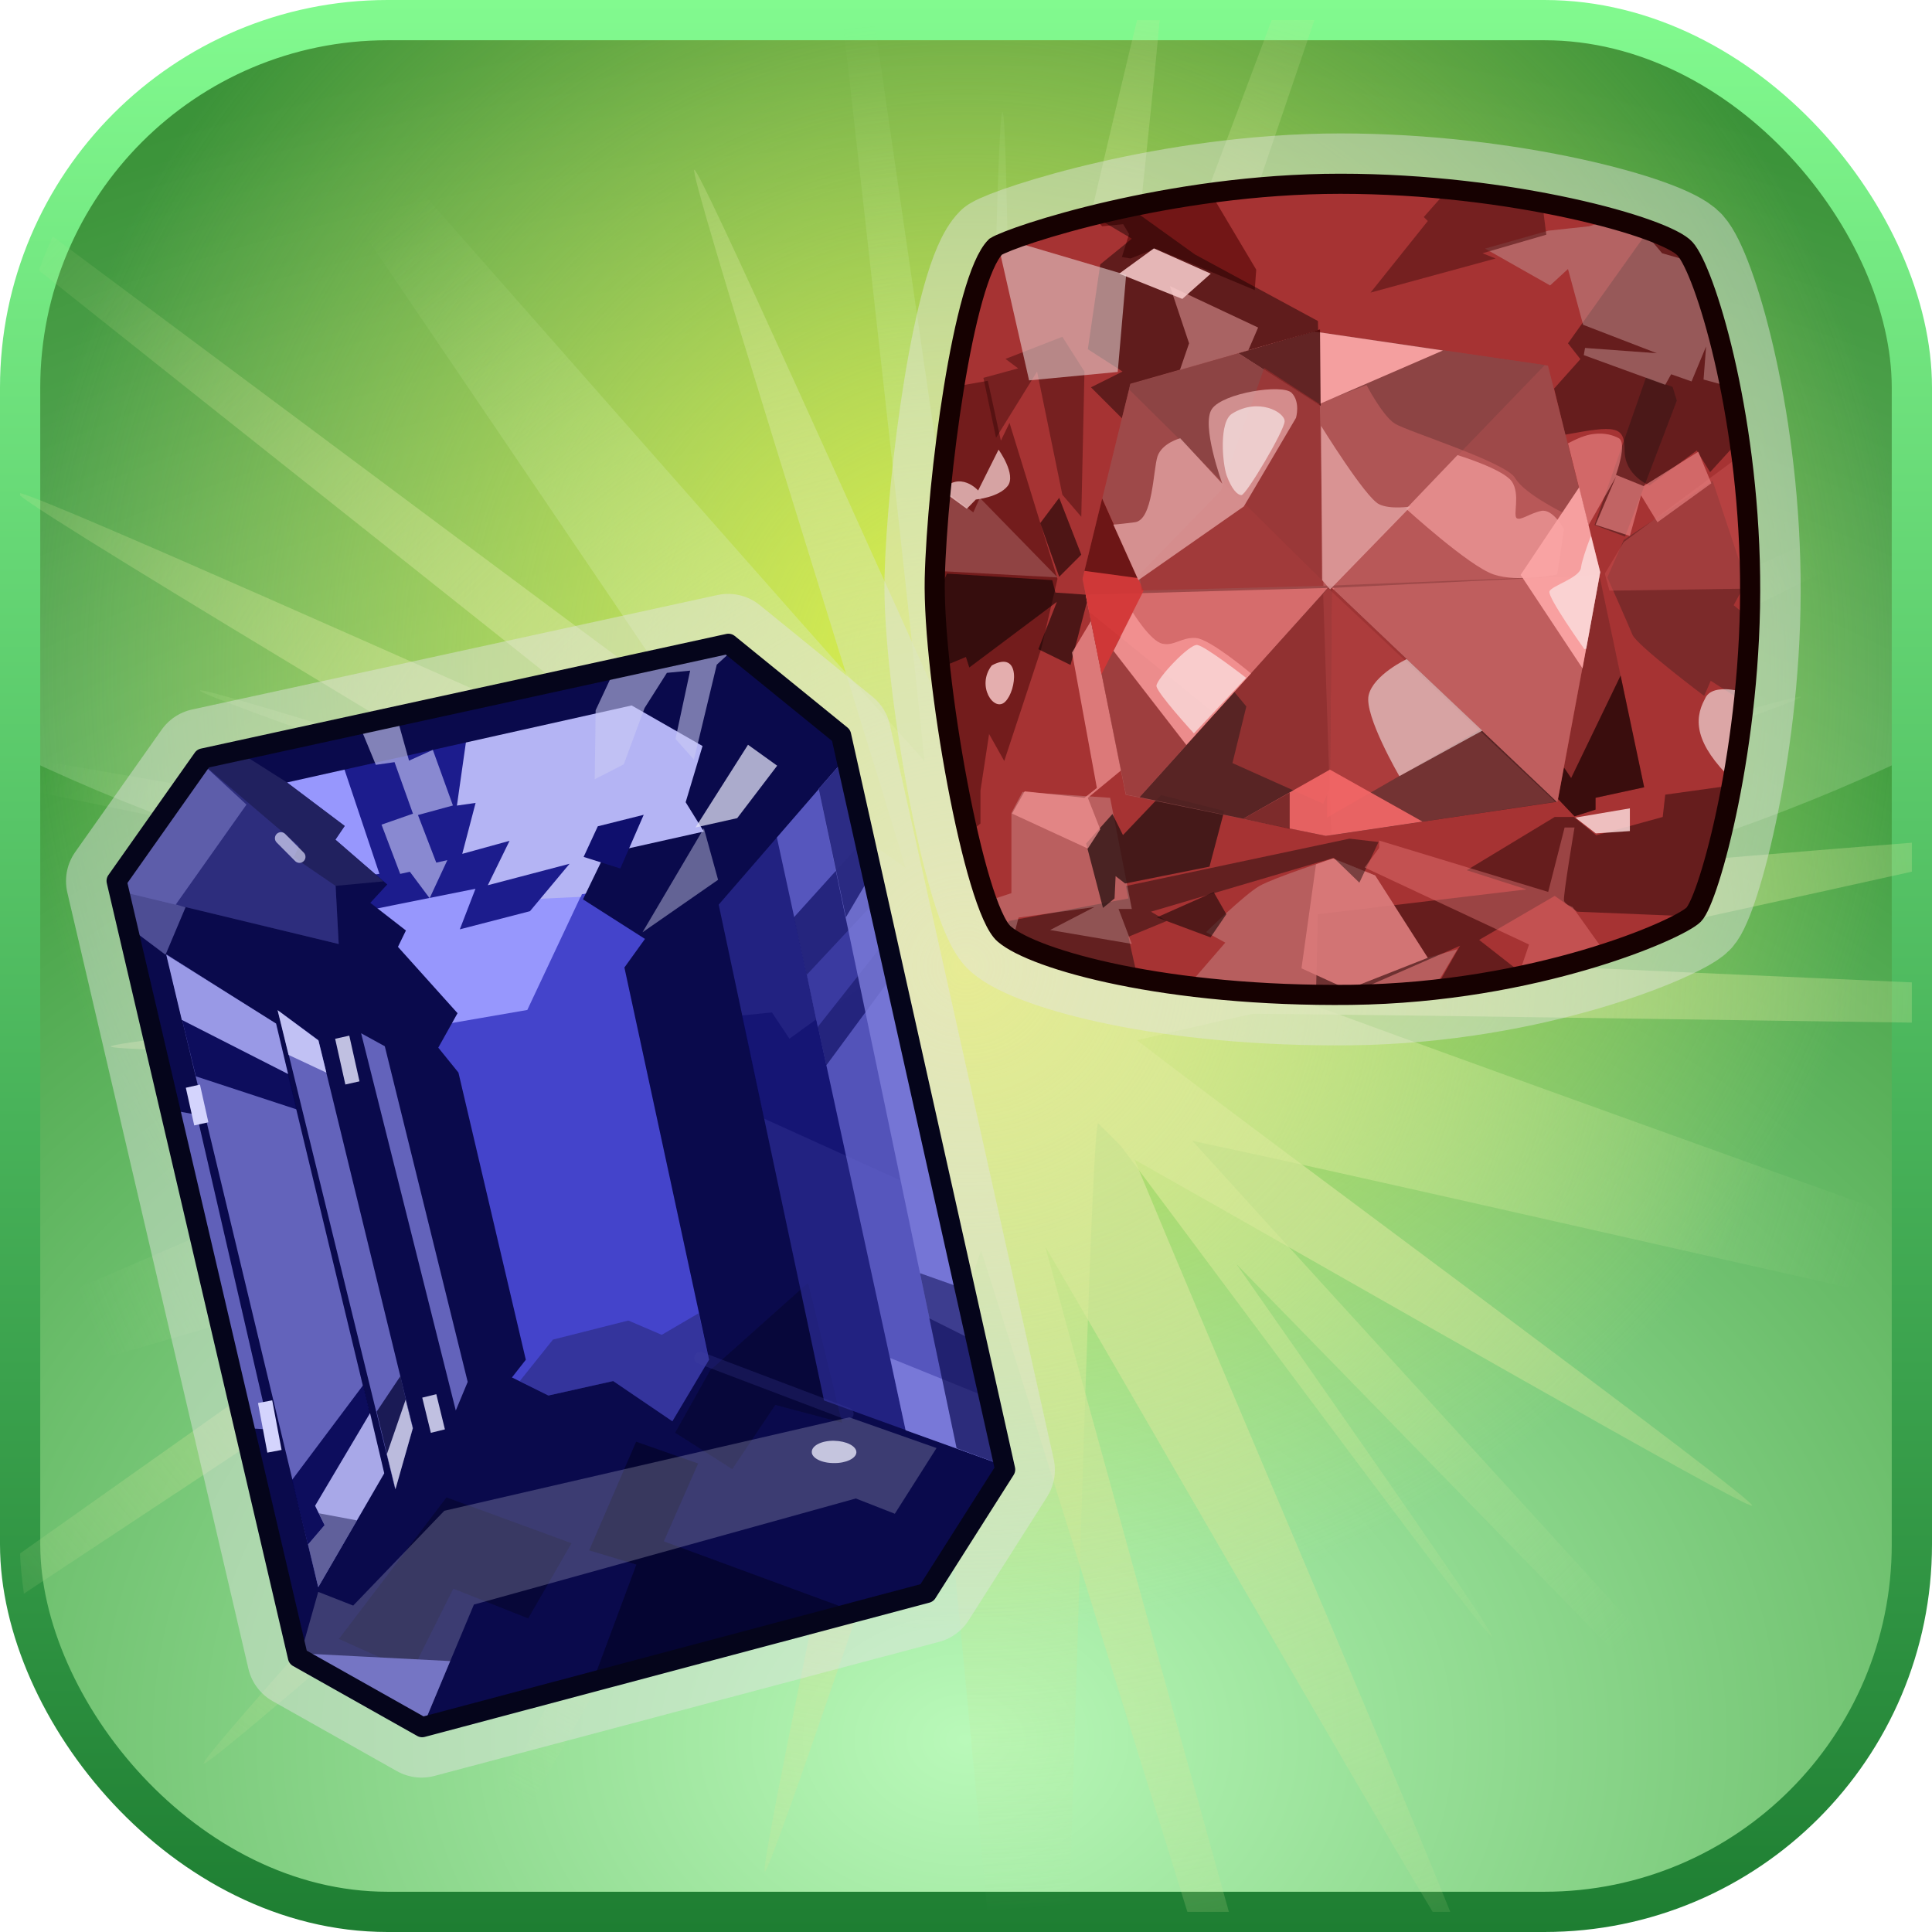 <?xml version="1.0" encoding="UTF-8" standalone="no"?>
<!-- Created with Inkscape (http://www.inkscape.org/) -->

<svg
 xmlns:dc="http://purl.org/dc/elements/1.1/"
 xmlns:cc="http://creativecommons.org/ns#"
 xmlns:rdf="http://www.w3.org/1999/02/22-rdf-syntax-ns#"
 xmlns:svg="http://www.w3.org/2000/svg"
 xmlns="http://www.w3.org/2000/svg"
 xmlns:xlink="http://www.w3.org/1999/xlink"
 version="1.0"
 width="100%"
 height="100%"
 viewBox="0 0 48 48"
 id="ontology">
<defs
 id="defs2385">
<linearGradient
 id="linearGradient5044">
<stop
 id="stop5046"
 style="stop-color:#def049;stop-opacity:1"
 offset="0" />
<stop
 id="stop5048"
 style="stop-color:#eeee6f;stop-opacity:0"
 offset="1" />
</linearGradient>
<linearGradient
 id="linearGradient3220">
<stop
 id="stop3222"
 style="stop-color:#b9f9b9;stop-opacity:1"
 offset="0" />
<stop
 id="stop3224"
 style="stop-color:#0e770e;stop-opacity:1"
 offset="1" />
</linearGradient>
<linearGradient
 id="linearGradient3210">
<stop
 id="stop3212"
 style="stop-color:#1e7e32;stop-opacity:1"
 offset="0" />
<stop
 id="stop3214"
 style="stop-color:#82fa8f;stop-opacity:1"
 offset="1" />
</linearGradient>
<linearGradient
 x1="24"
 y1="48"
 x2="24"
 y2="0"
 id="linearGradient3496"
 xlink:href="#linearGradient3210"
 gradientUnits="userSpaceOnUse" />
<radialGradient
 cx="24"
 cy="43.228"
 r="23.5"
 fx="24"
 fy="43.228"
 id="radialGradient3597"
 xlink:href="#linearGradient3220"
 gradientUnits="userSpaceOnUse"
 gradientTransform="matrix(2.351,0,0,1.818,-32.433,-35.371)" />
<radialGradient
 cx="24"
 cy="28.613"
 r="23.5"
 fx="24"
 fy="28.613"
 id="radialGradient5040"
 xlink:href="#linearGradient5044"
 gradientUnits="userSpaceOnUse"
 gradientTransform="matrix(1.003,2.9565527e-8,-2.9918262e-8,1.015,-0.066,-12.381)" />
<linearGradient
 id="linearGradient3921">
<stop
 id="stop3923"
 style="stop-color:#d6e699;stop-opacity:1"
 offset="0" />
<stop
 id="stop3925"
 style="stop-color:#d2e699;stop-opacity:0"
 offset="1" />
</linearGradient>
<linearGradient
 id="linearGradient3929">
<stop
 id="stop3931"
 style="stop-color:#e7eb94;stop-opacity:1"
 offset="0" />
<stop
 id="stop3933"
 style="stop-color:#bae699;stop-opacity:0"
 offset="1" />
</linearGradient>
<radialGradient
 cx="24"
 cy="24"
 r="23.5"
 fx="24"
 fy="24"
 id="radialGradient2785"
 xlink:href="#linearGradient3929"
 gradientUnits="userSpaceOnUse" />
<radialGradient
 cx="24"
 cy="24"
 r="23.5"
 fx="24"
 fy="24"
 id="radialGradient2788"
 xlink:href="#linearGradient3921"
 gradientUnits="userSpaceOnUse"
 gradientTransform="matrix(1.394,0,0,1.238,-9.463,-5.704)" />
</defs>
<path
 d="M 9.625,0.5 C 4.567,0.5 0.5,4.567 0.5,9.625 l 0,28.75 c 0,5.058 4.067,9.125 9.125,9.125 l 28.75,0 c 5.058,0 9.125,-4.067 9.125,-9.125 l 0,-28.75 C 47.5,4.567 43.433,0.5 38.375,0.5 l -28.75,0 z"
 id="rect3218"
 style="fill:url(#radialGradient3597);fill-opacity:1;fill-rule:nonzero;stroke:none;stroke-width:1;marker:none;visibility:visible;display:inline;overflow:visible;enable-background:accumulate" />
<path
 d="M 9.625,0.5 C 4.567,0.5 0.5,4.567 0.5,9.625 l 0,9.156 C 6.998,21.891 15.152,23.75 24,23.75 c 8.848,0 17.002,-1.859 23.5,-4.969 L 47.5,9.625 C 47.5,4.567 43.433,0.5 38.375,0.5 l -28.75,0 z"
 id="path3228"
 style="fill:#d5f2ca;fill-opacity:0.227;fill-rule:evenodd;stroke:none;stroke-width:1;marker:none;visibility:visible;display:inline;overflow:visible;enable-background:accumulate" />
<path
 d="M 9.625,0.5 C 4.567,0.5 0.5,4.567 0.5,9.625 l 0,28.75 c 0,5.058 4.067,9.125 9.125,9.125 l 28.75,0 c 5.058,0 9.125,-4.067 9.125,-9.125 l 0,-28.75 C 47.5,4.567 43.433,0.5 38.375,0.5 l -28.75,0 z"
 id="path5032"
 style="fill:url(#radialGradient5040);fill-opacity:1;fill-rule:nonzero;stroke:none;stroke-width:1;marker:none;visibility:visible;display:inline;overflow:visible;enable-background:accumulate" />
<rect
 width="47"
 height="47"
 ry="9.13"
 x="0.5"
 y="0.5"
 id="r2393"
 style="fill:none;stroke:url(#linearGradient3496);stroke-width:1;stroke-linecap:butt;stroke-linejoin:round;stroke-miterlimit:4;stroke-opacity:1;stroke-dasharray:none;stroke-dashoffset:0;marker:none;visibility:visible;display:inline;overflow:visible;enable-background:accumulate" />
<path
 d="M 28.25,0.5 C 27.168,4.931 25.12,14.012 23.969,18.844 21.494,13.402 17.39,4.179 17.25,4.219 17.093,4.264 21.042,16.709 22.5,21.562 19.627,19.564 9.642,12.073 1.312,5.875 1.188,6.151 1.065,6.429 0.969,6.719 6.443,11.082 12.723,16.042 16.906,19.406 10.459,16.552 1.339,12.468 0.5,12.25 l 0,0.062 C 1.332,13.022 14.832,21.036 19.688,24.031 13.922,24.692 2.755,25.848 2.75,26 c -0.005,0.137 9.078,0.222 15.062,0.312 C 13.638,29.312 6.691,34.209 0.5,38.594 c 0.008,0.338 0.05,0.672 0.094,1 C 7.994,34.703 16.48,29.074 20.312,26.625 16.601,30.859 4.916,43.663 5.062,43.812 5.209,43.962 18.247,32.467 22.531,28.844 21.489,34.071 18.847,46.445 19,46.5 c 0.138,0.05 3.476,-9.911 5.375,-15.438 1.347,4.255 3.303,10.57 5.125,16.438 l 1.031,0 c -1.636,-5.904 -3.405,-12.257 -4.562,-16.531 2.741,4.689 7.545,13.069 9.625,16.531 l 0.438,0 C 34.493,43.662 30.171,33.6 28.188,28.812 33.055,31.552 43.434,37.531 43.531,37.406 43.639,37.268 31.5,28.359 28.25,25.844 c 0.697,-0.162 1.689,-0.398 2.875,-0.656 0.017,-0.004 0.046,0.004 0.062,0 4.367,0.037 10.539,0.141 16.312,0.219 l 0,-1 C 43.895,24.249 40.349,24.087 37.031,23.938 40.791,23.135 44.667,22.287 47.5,21.656 l 0,-0.719 c -4.652,0.359 -12.394,1.053 -17.094,1.438 4.379,-4.009 12.114,-10.972 12.031,-11.094 -0.099,-0.146 -12.464,8.745 -15.781,11 0.016,-0.564 0.183,-2.708 0.469,-5.5 C 28.593,12.392 30.714,6.226 32.656,0.5 l -1.062,0 C 30.275,4.02 28.977,7.482 27.75,10.75 28.164,6.781 28.585,2.96 28.812,0.5 l -0.562,0 z"
 id="path3901"
 style="fill:url(#radialGradient2788);fill-opacity:1;fill-rule:evenodd;stroke:none;stroke-width:2.5;marker:none;visibility:visible;display:inline;overflow:visible;enable-background:accumulate" />
<path
 d="m 20.938,0.5 c 0.746,6.64 1.589,14.127 2.031,18.406 C 19.592,15.16 11.952,6.413 7.031,0.875 6.67,0.981 6.31,1.102 5.969,1.25 10.131,7.454 16.988,17.477 19.75,21.656 14.048,19.897 5.013,17.023 4.969,17.156 4.929,17.278 12.378,19.861 18,21.812 13.399,21.046 6.496,19.838 0.5,18.812 l 0,0.781 c 7.479,1.541 16.201,3.309 20.188,4.188 C 19.612,24.391 8.903,28.982 0.5,32.625 l 0,1.719 c 7.373,-2.131 16.599,-4.844 20.375,-5.875 -0.036,0.07 -0.057,0.117 -0.094,0.188 -3.453,4.895 -8.42,11.827 -8.312,11.906 0.084,0.062 3.298,-4.16 6.438,-8.312 -2.429,4.636 -5.522,10.51 -8,15.25 l 0.75,0 c 3.681,-6.441 8.359,-14.741 10.938,-19.188 0.204,0.832 1.112,10.495 1.938,19.188 l 2.031,0 c 0.287,-9.176 0.571,-19.479 0.719,-19.594 0.194,0.196 0.352,0.349 0.562,0.562 3.584,4.784 9.106,12.269 9.219,12.188 0.089,-0.064 -3.241,-4.804 -6.344,-9.25 4.241,4.338 9.586,9.858 13.562,13.906 0.148,-0.126 0.298,-0.24 0.438,-0.375 C 40.256,39.99 33.819,32.974 29.625,28.344 c 3.656,0.772 11.226,2.51 17.875,4 l 0,-2 c -8.755,-3.151 -18.842,-6.757 -18.906,-6.938 -0.006,-0.018 0.211,-0.431 0.312,-0.625 C 34.364,20.906 44.796,17.455 44.75,17.312 44.709,17.184 36.362,19.734 30.625,21.469 35.081,19.245 41.857,15.921 47.5,13.125 l 0,-0.812 C 41.872,14.854 35.105,17.95 30.469,20.031 33.185,15.373 38.196,7.017 41.656,1.125 41.251,0.969 40.838,0.816 40.406,0.719 35.055,7.551 27.001,18.015 25.219,20.125 25.117,14.561 25.061,2.782 24.906,2.781 24.759,2.781 24.601,13.386 24.469,19.219 23.826,15.094 22.718,7.347 21.719,0.5 l -0.781,0 z"
 id="path3903"
 style="fill:url(#radialGradient2785);fill-opacity:1;fill-rule:evenodd;stroke:none;stroke-width:2.5;marker:none;visibility:visible;display:inline;overflow:visible;enable-background:accumulate" />
<path
 d="m 24.737,6.129 c -0.811,0.811 -1.454,5.817 -1.512,8.244 -0.052,2.427 0.973,8.192 1.726,8.835 0.753,0.649 4.038,1.564 8.621,1.512 4.583,-0.058 8.134,-1.616 8.511,-1.993 0.382,-0.382 1.459,-4.258 1.402,-8.407 C 43.434,10.173 42.356,6.72 41.87,6.182 41.388,5.643 37.559,4.565 33.306,4.565 c -4.258,0 -8.14,1.297 -8.569,1.564 z"
 id="stroke01-3"
 style="color:#000000;fill:none;stroke:#e5e5e5;stroke-width:2.5;stroke-linecap:butt;stroke-linejoin:round;stroke-miterlimit:4;stroke-opacity:0.45;stroke-dasharray:none;stroke-dashoffset:0;marker:none;visibility:visible;display:inline;overflow:visible;enable-background:accumulate" />
<path
 d="M 7.389,41.176 2.89,21.889 5.038,18.849 18.09,16.005 l 2.799,2.275 4.069,18.24 -1.946,3.063 -12.538,3.331 -3.085,-1.738 z"
 id="stroke01-1-9"
 style="color:#000000;fill:none;stroke:#e5e5e5;stroke-width:2.5;stroke-linecap:butt;stroke-linejoin:round;stroke-miterlimit:4;stroke-opacity:0.45;stroke-dasharray:none;stroke-dashoffset:0;marker:none;visibility:visible;display:inline;overflow:visible;enable-background:accumulate" />
<g
 transform="matrix(0.523,0,0,0.523,19.124,4.735)"
 id="red05"
 style="display:inline">
<g
 transform="translate(3.11,-5.054)"
 id="g5831">
<path
 d="M 7.62,7.72 C 6.07,9.27 4.84,18.84 4.73,23.48 c -0.1,4.64 1.86,15.66 3.3,16.89 1.44,1.24 7.72,2.99 16.48,2.89 8.76,-0.11 15.55,-3.09 16.27,-3.81 0.73,-0.73 2.79,-8.14 2.68,-16.07 C 43.36,15.45 41.3,8.85 40.37,7.82 39.45,6.79 32.13,4.73 24,4.73 15.86,4.73 8.44,7.21 7.62,7.72 z"
 id="p2482"
 style="fill:#a63333;fill-opacity:1;fill-rule:evenodd;stroke:none;display:inline" />
<path
 d="m 23.65,36.78 c 0,0 -2.8,0.91 -3.5,1.31 -0.7,0.4 -2.53,2.19 -2.53,2.19 l 0.91,0.5 -1.78,2.06 c 2.26,0.28 4.85,0.44 7.75,0.41 1.36,-0.02 2.68,-0.12 3.93,-0.25 l 1.13,-1.91 -1.41,0.41 -2.5,-3.91 -2,-0.81 z"
 id="p3406"
 style="fill:#e7d5d5;fill-opacity:0.27;fill-rule:evenodd;stroke:none;display:inline" />
<path
 d="m 42.59,33.31 -3.16,0.44 -0.12,1.06 -3.16,0.87 -1.06,-0.87 -0.91,0 -4.18,2.53 2.84,0.91 -9.91,1.18 -0.09,3.78 c 0.51,0.01 1,0.04 1.53,0.04 l 5.31,-2.32 c 0,0 -0.58,1.01 -1.18,2.07 1.51,-0.17 2.91,-0.41 4.21,-0.69 l -2.12,-1.66 3.59,-2.09 1.07,0.75 5.37,0.22 c 0.04,-0.03 0.13,-0.07 0.16,-0.1 0.39,-0.39 1.19,-2.77 1.81,-6.12 z"
 id="p3510"
 style="fill:#310c0c;fill-opacity:0.54;fill-rule:evenodd;stroke:none;display:inline" />
<path
 d="m 23.65,36.78 c 0,0 -0.5,0.17 -0.81,0.28 l -0.69,4.94 2.19,1 3.81,-1.5 -2.5,-3.91 -2,-0.81 z"
 id="p3408"
 style="fill:#da7a7a;fill-opacity:0.92;fill-rule:evenodd;stroke:none;display:inline" />
<path
 d="m 41.68,18.84 -4.22,2.81 -0.78,1.78 c 0,0 0.99,2.22 1.19,2.72 0.2,0.5 3.41,2.91 3.41,2.91 l 0.31,-0.72 1.56,1 c 0.14,-1.27 0.24,-2.6 0.28,-3.97 l -0.75,-0.62 0.6,-1.1 -1.6,-4.81 z"
 id="p3410"
 style="fill:#642626;fill-opacity:0.64;fill-rule:evenodd;stroke:none;display:inline" />
<path
 d="m 43.03,17.62 -5.57,4.13 -0.9,1.5 0.22,0.81 6.68,-0.1 c 0,-0.2 0.01,-0.39 0,-0.59 -0.02,-2.03 -0.2,-3.97 -0.43,-5.75 z"
 id="p3412"
 style="fill:#c65050;fill-opacity:0.5;fill-rule:evenodd;stroke:none;display:inline" />
<path
 d="m 36.31,23.37 -1.97,10.59 0.78,0.82 1,-0.32 0,-0.56 2.31,-0.5 -2.12,-10.03 z"
 id="p3414"
 style="fill:#782828;fill-opacity:0.64;fill-rule:evenodd;stroke:none;display:inline" />
<path
 d="m 37.31,28.09 -2.35,4.87 -0.34,-0.5 -0.28,1.5 0.78,0.82 1,-0.32 0,-0.56 2.31,-0.5 -1.12,-5.31 z"
 id="p3416"
 style="fill:#270505;fill-opacity:0.8;fill-rule:evenodd;stroke:none;display:inline" />
<path
 d="m 24.43,35.84 -10.62,2.25 0.12,0.59 -5.68,1.07 -0.22,0.62 c 0.78,0.68 3.05,1.5 6.34,2.09 C 14.13,41.45 13.93,40.5 13.93,40.5 L 15.75,39.75 15,39.31 23.68,36.75 24.9,37.93 25.81,36 24.43,35.84 z"
 id="p3512"
 style="fill:#2b1111;fill-opacity:0.54;fill-rule:evenodd;stroke:none;display:inline" />
<path
 d="m 34.65,35.31 -0.78,3.06 -8.03,-2.44 0,0.35 -0.69,0.93 7.81,3.66 -0.5,1.47 c 1.56,-0.33 2.95,-0.68 4.13,-1.06 l -1.56,-2.19 c 0,0 -0.36,-0.11 -0.41,-0.31 -0.05,-0.2 0.5,-3.47 0.5,-3.47 l -0.47,0 z"
 id="p3423"
 style="fill:#f08080;fill-opacity:0.39;fill-rule:evenodd;stroke:none;display:inline" />
<path
 d="m 8.9,33.62 -0.53,1 0,3.81 -1.16,0.38 c 0.28,0.77 0.55,1.33 0.82,1.56 0.1,0.09 0.24,0.18 0.4,0.28 l 0.28,-1.06 3.6,-0.5 -2.1,1.09 3.88,0.66 -0.63,-1.66 0.63,0 L 13.06,33.9 8.9,33.62 z"
 id="p3425"
 style="fill:#dcabab;fill-opacity:0.37;fill-rule:evenodd;stroke:none;display:inline" />
<path
 d="m 11.92,36.07 1.25,-1.4 0.5,1 1.81,-1.9 3,0.75 -0.7,2.65 -4.01,0.8 -0.45,-0.35 -0.05,1.06 -0.55,0.45 -0.8,-3.06 z"
 id="p3427"
 style="fill:#2b1313;fill-opacity:0.78;fill-rule:evenodd;stroke:none;display:inline" />
<path
 d="m 15.28,39.58 2.55,0.95 0.75,-1.1 -0.6,-1.05 -2.7,1.2 z"
 id="p3429"
 style="fill:#230b0b;fill-opacity:0.64;fill-rule:evenodd;stroke:none;display:inline" />
<path
 d="m 7.25,14.09 -1.6,0.28 c -0.52,3.19 -0.85,6.79 -0.9,9.13 -0.07,2.87 0.66,8.2 1.56,12.12 l 0.59,-0.5 0,-1.56 0.41,-2.69 0.72,1.28 1.75,-5.31 0.78,-3.34 -2.28,-7.41 -0.41,0.84 -0.62,-2.84 z"
 id="p3433"
 style="fill:#571010;fill-opacity:0.64;fill-rule:evenodd;stroke:none;display:inline" />
<path
 d="M 5.31,23.25 4.78,24.37 C 4.8,25.35 4.86,26.46 5,27.71 l 1.21,-0.5 0.16,0.5 4.16,-3.12 -0.88,2.25 1.53,0.75 0.78,-3 -0.06,-0.34 -1.44,-0.1 -0.15,-0.59 -5,-0.31 z"
 id="p3431"
 style="fill:#0b0303;fill-opacity:0.58;fill-rule:evenodd;stroke:none;display:inline" />
<path
 d="M 5.03,19.18 C 4.88,20.64 4.81,22 4.78,23.12 l 5.78,0.31 -3.69,-3.78 -0.31,0.69 -1.53,-1.16 z"
 id="p3435"
 style="fill:#a86464;fill-opacity:0.54;fill-rule:evenodd;stroke:none;display:inline" />
<path
 d="m 38.62,6.96 -3.81,5.35 0.59,0.75 -1.25,1.4 0.53,2.19 c 2.37,-0.44 2.82,-0.44 2.82,0.75 0,1.2 1.18,1.66 1.18,1.66 l 2.25,-1.66 0.63,1.03 1.37,-1.5 C 42.24,12.12 41.03,8.57 40.37,7.84 40.14,7.59 39.52,7.29 38.62,6.96 z"
 id="p3526"
 style="fill:#310c0c;fill-opacity:0.54;fill-rule:evenodd;stroke:none;display:inline" />
<path
 d="m 36.07,20.94 2.45,-7.02 1.26,0.46 0.2,0.65 -2.46,6.46 -1.45,-0.55 z"
 id="p3439"
 style="fill:#231313;fill-opacity:0.4;fill-rule:evenodd;stroke:none;display:inline" />
<path
 d="m 36.93,6.4 -1.12,0.35 -1.94,0.21 -3,0.85 3.09,1.75 0.85,-0.78 0.72,2.65 3.5,1.35 -3.41,-0.25 -0.06,0.34 3.87,1.41 0.28,-0.5 0.97,0.34 0.69,-1.66 -0.12,1.57 1.25,0.34 C 41.95,11.66 41.3,9.52 40.78,8.46 l -1.5,-0.43 -1,-1.19 C 37.87,6.7 37.46,6.54 36.96,6.4 l -0.03,0 z"
 id="p3441"
 style="fill:#c08e8e;fill-opacity:0.54;fill-rule:evenodd;stroke:none;display:inline" />
<path
 d="M 29.09,5.03 27.96,6.31 28.15,6.5 25.43,9.9 31.37,8.28 30.75,8.03 33.78,7.15 33.59,5.65 C 32.21,5.39 30.71,5.19 29.09,5.03 z"
 id="p3443"
 style="fill:#591717;fill-opacity:0.64;fill-rule:evenodd;stroke:none;display:inline" />
<path
 d="m 17.84,5.18 c -2.12,0.29 -4.02,0.67 -5.63,1.07 l 0.47,0.5 1,-0.1 0.28,0.47 -0.34,1.09 0.41,0.07 1.18,-0.47 4.72,1.97 L 20,8.81 17.84,5.18 z"
 id="p3445"
 style="fill:#550707;fill-opacity:0.64;fill-rule:evenodd;stroke:none;display:inline" />
<path
 d="M 12.15,25.5 11.25,27 12.43,33.43 11.84,33.9 9,33.59 8.4,34.65 12,36.31 12.59,35.4 12,33.9 13.59,32.59 12.15,25.5 z"
 id="p3514"
 style="fill:#f29595;fill-opacity:0.72;fill-rule:evenodd;stroke:none;display:inline" />
<path
 d="m 9.74,20.85 0.9,2.55 1.05,-1.05 -1.05,-2.7 -0.9,1.2 z"
 id="p3516"
 style="fill:#0f0101;fill-opacity:0.58;fill-rule:evenodd;stroke:none;display:inline" />
<path
 d="m 7.64,16.8 1.95,-3.15 1.2,5.85 0.9,1.05 0.15,-6.9 -1.05,-1.65 -2.7,1.05 0.6,0.45 -1.65,0.45 0.6,2.85 z"
 id="p3518"
 style="fill:#2a0404;fill-opacity:0.39;fill-rule:evenodd;stroke:none;display:inline" />
<path
 d="m 13.96,5.84 c -0.61,0.13 -1.17,0.27 -1.71,0.41 l 1.84,1.09 -1.5,1.22 -0.59,4.03 1.65,1.06 -1.5,0.75 1.47,1.47 0.41,-1.62 8.91,-2.57 -0.01,-0.43 -5.84,-3.16 -3.13,-2.25 z"
 id="p3520"
 style="fill:#0f0101;fill-opacity:0.46;fill-rule:evenodd;stroke:none;display:inline" />
<path
 d="m 15.9,9.59 0.91,2.72 -0.44,1.28 3.25,-0.94 0.47,-1.09 -4.19,-1.97 z"
 id="p3522"
 style="fill:#f7b0b0;fill-opacity:0.48;fill-rule:evenodd;stroke:none;display:inline" />
<path
 d="m 13.49,9 1.65,-1.2 2.7,1.2 -1.35,1.2 -3,-1.2 z"
 id="p3524"
 style="fill:#fbcfcf;fill-opacity:0.86;fill-rule:evenodd;stroke:none;display:inline" />
<path
 d="m 36,16.62 c -0.34,0.04 -0.73,0.2 -1.19,0.44 l 0.97,3.9 1.31,-2.31 -0.97,2.28 1.63,0.53 0.53,-1.93 0.78,1.28 2.56,-1.85 -0.62,-1.5 -2.6,1.63 -1.31,-0.53 c 0,0 0.56,-1.54 0.12,-1.75 C 37,16.7 36.6,16.54 36,16.62 z"
 id="p3557"
 style="fill:#e78282;fill-opacity:0.68;fill-rule:evenodd;stroke:none;display:inline" />
<path
 d="m 42.06,28.75 c -0.35,0.03 -0.63,0.16 -0.75,0.46 -0.54,0.99 -0.45,2.14 1.31,3.85 0.23,-1.28 0.44,-2.67 0.59,-4.16 -0.42,-0.12 -0.83,-0.19 -1.15,-0.15 z"
 id="p3559"
 style="fill:#fdeded;fill-opacity:0.62;fill-rule:evenodd;stroke:none;display:inline" />
<path
 d="m 35.16,34.84 0.97,0.75 1.62,-0.11 0,-1.08 -2.59,0.44 z"
 id="p3561"
 style="fill:#fcdada;fill-opacity:0.84;fill-rule:evenodd;stroke:none;display:inline" />
<path
 d="m 5.06,19.3 c 0.87,-0.97 1.73,0 1.73,0 l 0.97,-1.94 c 0,0 0.86,1.19 0.43,1.73 -0.43,0.54 -1.51,0.64 -1.51,0.64 L 6.25,20.17 5.06,19.3 z"
 id="p3563"
 style="fill:#fdd7d7;fill-opacity:0.72;fill-rule:evenodd;stroke:none;display:inline" />
<path
 d="M 7.44,27.61 C 6.68,28.58 7.55,29.87 8.08,29.33 8.62,28.8 8.84,26.85 7.44,27.61 z"
 id="p3565"
 style="fill:#fccbcb;fill-opacity:0.83;fill-rule:evenodd;stroke:none;display:inline" />
<path
 d="m 11.75,23.51 2.05,10.25 9.49,1.94 11.01,-1.62 2.05,-10.89 -2.49,-9.82 -11.11,-1.62 -8.73,2.48 -2.27,9.28 z"
 id="p3257"
 style="fill:#9c5252;fill-opacity:0.74;fill-rule:evenodd;stroke:none;display:inline" />
<path
 d="m 23.4,23.93 -11.5,0.32 1.91,9.5 0.65,0.12 8.94,-9.94 z m 0.19,0 0.09,0.1 0.03,-0.1 -0.12,0 z"
 id="p3354"
 style="fill:#e17474;fill-opacity:0.82;fill-rule:evenodd;stroke:none" />
<path
 d="m 12.06,25.06 1.75,8.69 0.65,0.12 3.57,-3.97 -5.97,-4.84 z"
 id="p3297"
 style="fill:#852b2b;fill-opacity:0.69;fill-rule:evenodd;stroke:none;display:inline" />
<path
 d="m 22.75,11.75 -8.72,2.5 -0.07,0.25 9.54,9.43 10.21,-10.59 -10.96,-1.59 z"
 id="p3262"
 style="fill:#874242;fill-opacity:0.74;fill-rule:evenodd;stroke:none;display:inline" />
<path
 d="m 23.19,23.83 -0.17,-8.68 2.22,-0.86 c 0,0 0.75,1.45 1.34,1.83 0.6,0.38 5.29,1.83 5.72,2.59 0.43,0.75 2.32,1.67 2.32,1.67 l -2.05,3.08 -9.38,0.37 z"
 id="p3378"
 style="fill:#d66868;fill-opacity:0.47;fill-rule:evenodd;stroke:none" />
<path
 d="m 27.12,20.17 c 0,0 2.99,2.73 4.16,3.12 1.16,0.39 3.02,0 3.02,0 l 0.32,-2.15 c 0,0 -0.52,-0.98 -1.08,-0.87 -0.53,0.11 -0.98,0.47 -1.16,0.35 -0.2,-0.12 0.18,-1.14 -0.24,-1.75 -0.43,-0.6 -2.58,-1.25 -2.58,-1.25 l -2.44,2.55 z"
 id="p3289"
 style="fill:#fcaaaa;fill-opacity:0.62;fill-rule:evenodd;stroke:none;display:inline" />
<path
 d="M 23.5,23.84 14.46,33.87 23.31,35.71 34.28,34.09 23.5,23.84 z"
 id="p3260"
 style="fill:#401717;fill-opacity:0.74;fill-rule:evenodd;stroke:none;display:inline" />
<path
 d="m 36.31,23.31 -12.72,0.62 10.69,10.16 0.03,0 2,-10.78 z"
 id="p3356"
 style="fill:#e17474;fill-opacity:0.49;fill-rule:evenodd;stroke:none" />
<path
 d="m 35.34,19.15 -2.78,4.16 2.94,4.44 0.84,-4.57 -1,-4.03 z"
 id="p3268"
 style="fill:#fca5a5;fill-opacity:0.93;fill-rule:evenodd;stroke:none;display:inline" />
<path
 d="m 12.68,19.68 -0.93,3.82 0.9,4.53 2,-3.97 -1.97,-4.38 z"
 id="p3270"
 style="fill:#d43737;fill-opacity:0.92;fill-rule:evenodd;stroke:none;display:inline" />
<path
 d="m 22.75,11.75 -3.6,1.03 3.81,2.43 5.91,-2.56 -6.12,-0.9 z"
 id="p3272"
 style="fill:#fca5a5;fill-opacity:0.93;fill-rule:evenodd;stroke:none;display:inline" />
<path
 d="m 23.4,23.93 -0.22,0.25 0.38,11.5 L 34.21,34.09 23.4,23.93 z"
 id="p3278"
 style="fill:#7c3939;fill-opacity:0.74;fill-rule:evenodd;stroke:none;display:inline" />
<path
 d="m 23.59,23.93 -0.09,9.5 -0.13,0.28 0,1.13 7.28,-4.19 -7.06,-6.72 z"
 id="p3282"
 style="fill:#e94545;fill-opacity:0.48;fill-rule:evenodd;stroke:none;display:inline" />
<path
 d="m 27.15,27.31 c 0,0 -1.59,0.75 -1.81,1.72 -0.22,0.96 1.46,3.84 1.46,3.84 l 3.94,-2.16 -3.59,-3.4 z"
 id="p3280"
 style="fill:#e6c7c7;fill-opacity:0.74;fill-rule:evenodd;stroke:none;display:inline" />
<path
 d="m 23.5,23.84 -4.54,5.03 0.57,0.69 -0.66,2.69 4.31,1.93 0.32,-0.75 0.09,-9.5 -0.09,-0.09 z"
 id="p3287"
 style="fill:#e94545;fill-opacity:0.39;fill-rule:evenodd;stroke:none;display:inline" />
<path
 d="m 12.68,19.68 -0.84,3.44 2.53,0.34 -1.69,-3.78 z"
 id="p3291"
 style="fill:#410808;fill-opacity:0.69;fill-rule:evenodd;stroke:none;display:inline" />
<path
 d="m 23.03,11.65 -3.88,1.13 3.91,2.5 -0.03,-3.63 z"
 id="p3293"
 style="fill:#380000;fill-opacity:0.77;fill-rule:evenodd;stroke:none;display:inline" />
<path
 d="m 13.22,26.92 3.46,4.47 3.07,-3.4 c 0,0 -1.93,-1.62 -2.6,-1.68 -0.68,-0.06 -1.04,0.39 -1.6,0.27 -0.57,-0.11 -1.41,-1.48 -1.41,-1.48 l -0.92,1.82 z"
 id="p3295"
 style="fill:#f39393;fill-opacity:0.92;fill-rule:evenodd;stroke:none;display:inline" />
<path
 d="m 23.5,32.56 -4.13,2.34 3.94,0.81 4.59,-0.68 -4.4,-2.47 z"
 id="p3266"
 style="fill:#f66969;fill-opacity:0.89;fill-rule:evenodd;stroke:none;display:inline" />
<path
 d="m 14.45,23.29 0.11,0.76 8.63,-0.22 -0.17,-8.63 -2.64,-1.72 -2.05,5.82 -3.88,3.99 z"
 id="p3370"
 style="fill:#a32f2f;fill-opacity:0.55;fill-rule:evenodd;stroke:none;display:inline" />
<path
 d="m 14.4,23.56 5.01,-3.5 2.48,-4.21 c 0,0 0.22,-0.75 -0.21,-1.19 -0.44,-0.43 -3.24,0 -3.78,0.76 -0.54,0.75 0.49,3.56 0.49,3.56 l -2,-2.16 c 0,0 -0.86,0.22 -1.08,0.86 -0.21,0.65 -0.21,3.03 -1.08,3.13 -0.86,0.11 -1.02,0.11 -1.02,0.11 l 1.19,2.64 z"
 id="p3373"
 style="fill:#e7a8a8;fill-opacity:0.75;fill-rule:evenodd;stroke:none;display:inline" />
<path
 d="m 23.08,16.23 c 0,0 2.1,3.4 2.75,3.72 0.53,0.27 1.51,0.11 1.51,0.11 L 23.51,24 23.13,23.56 23.08,16.23 z"
 id="p3376"
 style="fill:#e7a8a8;fill-opacity:0.75;fill-rule:evenodd;stroke:none" />
<path
 d="m 17.04,30.84 c 0,0 -1.78,-1.94 -1.78,-2.26 0,-0.32 1.56,-2 1.94,-1.94 0.38,0.05 2.32,1.56 2.32,1.56 l -2.48,2.64 z"
 id="p3380"
 style="fill:#fdeded;fill-opacity:0.64;fill-rule:evenodd;stroke:none" />
<path
 d="m 18.87,15.64 c -0.65,0.37 -0.48,2.37 -0.27,2.96 0.22,0.6 0.49,0.92 0.7,0.92 0.22,0 2.05,-3.08 2.05,-3.51 0,-0.43 -1.24,-1.13 -2.48,-0.37 z"
 id="p3382"
 style="fill:#fcefef;fill-opacity:0.64;fill-rule:evenodd;stroke:none" />
<path
 d="m 35.9,21.46 c -0.23,0.59 -0.44,1.23 -0.47,1.5 -0.05,0.49 -1.39,0.86 -1.5,1.13 -0.11,0.27 1.66,2.75 1.66,2.75 l 0.09,-0.03 0.66,-3.63 -0.44,-1.72 z"
 id="p3384"
 style="fill:#fbeded;fill-opacity:0.64;fill-rule:evenodd;stroke:none" />
<path
 d="m 21.59,33.65 -2.22,1.25 2.22,0.47 0,-1.72 z"
 id="p3389"
 style="fill:#420d0d;fill-opacity:0.64;fill-rule:evenodd;stroke:none;display:inline" />
<path
 d="m 7.81,7.91 1.4,6.16 4.21,-0.4 0.4,-4.61 -5.41,-1.6 -0.6,0.45 z"
 id="p3437"
 style="fill:#e7d5d5;fill-opacity:0.57;fill-rule:evenodd;stroke:none;display:inline" />
<path
 d="M 7.62,7.72 C 6.07,9.27 4.84,18.84 4.73,23.48 c -0.1,4.64 1.86,15.66 3.3,16.89 1.44,1.24 7.72,2.99 16.48,2.89 8.76,-0.11 15.55,-3.09 16.27,-3.81 0.73,-0.73 2.79,-8.14 2.68,-16.07 C 43.36,15.45 41.3,8.85 40.37,7.82 39.45,6.79 32.13,4.73 24,4.73 15.86,4.73 8.44,7.21 7.62,7.72 z"
 id="stroke01"
 style="fill:none;stroke:#160101;stroke-width:0.956;stroke-linecap:butt;stroke-linejoin:miter;stroke-miterlimit:4;stroke-opacity:1;stroke-dasharray:none" />
</g>
<g
 transform="matrix(1.119,-0.25,0.25,1.119,-42.043,26.183)"
 id="blue03"
 style="display:inline">
<path
 d="M 8.44,40.75 8.12,7.72 12.72,3.55 35,3.66 l 3.73,4.72 0,31.17 -4.28,4.28 -21.62,0.87 -4.39,-3.95 z"
 id="p3323"
 style="fill:#4444cb;fill-opacity:1;fill-rule:evenodd;stroke:none;display:inline" />
<path
 d="m 12.71,3.56 -0.59,0.53 0.44,8.12 5.87,4.19 5.13,0.25 3.25,-4.19 8.25,0.35 1.9,-6.69 L 35,3.65 12.71,3.56 z"
 id="p3309"
 style="fill:#9c9cff;fill-opacity:0.95;fill-rule:evenodd;stroke:none;display:inline" />
<path
 d="m 21.62,3.59 -0.66,5.84 2.35,2.53 3.44,0.6 0.06,-0.1 3.62,0.16 5.32,-2.22 0.28,-1 0,-4.47 L 35.81,4.68 33.71,3.65 21.62,3.59 z"
 id="p3447"
 style="fill:#bcbcf1;fill-opacity:0.8;fill-rule:evenodd;stroke:none" />
<path
 d="m 21.75,3.59 -3.47,1.12 0.53,5.1 -1.19,-0.1 0.38,1.47 4.56,0.1 -1,1.5 3,-0.1 2.03,-1.56 -3.5,0.13 1.28,-1.6 -2.03,0.1 1,-1.94 -0.78,-0.06 1.56,-4.13 -2.37,-0.03 z"
 id="p3432"
 style="fill:#1c1c8d;fill-opacity:1;fill-rule:evenodd;stroke:none;display:inline" />
<path
 d="m 12.71,3.56 -4.59,4.15 0.31,33.04 4.41,3.96 21.62,-0.87 4.29,-4.28 0,-31.19 L 35,3.65 12.71,3.56 z m 3.19,1.72 14.63,0 2.5,2.28 -1.19,2.12 0.47,1.35 -4.19,0 -1.31,1.65 2.15,2.16 -1.09,0.97 -0.12,16.62 -2.04,2.16 -2.03,-2.16 -2.75,0 -1.31,-1.06 0.72,-0.59 -0.13,-12.22 -0.59,-1.19 1.09,-1.22 -1.81,-3.22 0.47,-0.59 -1.19,-1.44 0.85,-0.59 -1.69,-2.28 0.5,-0.47 -1.94,-2.28 z"
 id="p2532"
 style="fill:#0a0a4c;fill-opacity:1;fill-rule:evenodd;stroke:none" />
<path
 d="m 25.72,35.08 1.98,-2.21 4.75,-2.65 0.11,5.96 -2.54,-1.32 -2.32,2.21 -1.98,-1.99 z"
 id="p3530"
 style="fill:#060625;fill-opacity:0.46;fill-rule:evenodd;stroke:none;display:inline" />
<path
 d="m 24.06,35.09 -2.88,3.97 1.78,1 -2.84,4.37 11.28,-0.47 -7.12,-4.59 2.09,-2.84 -2.31,-1.44 z"
 id="p3528"
 style="fill:#040429;fill-opacity:0.72;fill-rule:evenodd;stroke:none;display:inline" />
<path
 d="m 10.26,40.38 5.63,-4.75 4.64,2.98 -2.43,2.65 -2.76,-1.88 -2.43,2.98 -2.65,-1.98 z"
 id="p3526-6"
 style="fill:#070738;fill-opacity:1;fill-rule:evenodd;stroke:none;display:inline" />
<path
 d="m 32.9,36.03 -17.22,0.12 -4.54,3.01 -1.29,-0.87 -1.33,2.46 4.32,3.96 3.19,-4.5 16.4,-0.84 1.44,0.97 2.28,-2.28 -3.25,-2.03 z"
 id="p3311"
 style="fill:#eeeefd;fill-opacity:0.22;fill-rule:evenodd;stroke:none;display:inline" />
<path
 d="m 38.75,9.31 -6.5,4.81 -0.22,21 6.72,4.28 0,-30.09 z"
 id="p3325"
 style="fill:#2b2b96;fill-opacity:0.72;fill-rule:evenodd;stroke:none;display:inline" />
<path
 d="m 38.75,18.09 -4.85,2.09 -0.47,-1.22 -1.25,-0.15 -0.03,4.37 6.6,4.97 0,-10.06 z"
 id="p3553"
 style="fill:#030362;fill-opacity:0.41;fill-rule:evenodd;stroke:none;display:inline" />
<path
 d="m 38.75,9.31 -3.54,2.62 -0.15,25.13 3.69,2.34 0,-30.09 z"
 id="p3327"
 style="fill:#6b6bd5;fill-opacity:0.72;fill-rule:evenodd;stroke:none;display:inline" />
<path
 d="m 38.75,12.78 -3.57,2.53 -0.03,6.28 3.6,-3.13 0,-5.68 z"
 id="p3368"
 style="fill:#14146a;fill-opacity:0.75;fill-rule:evenodd;stroke:none;display:inline" />
<path
 d="m 38.75,15.31 -3.57,2.44 -0.03,2.21 3.6,-2.93 0,-1.72 z"
 id="p3370-3"
 style="fill:#4f4fc0;fill-opacity:0.51;fill-rule:evenodd;stroke:none;display:inline" />
<path
 d="m 38.75,9.31 -1.41,1.03 -0.38,27.91 1.79,1.15 0,-30.09 z"
 id="p3329"
 style="fill:#7d7ddc;fill-opacity:0.81;fill-rule:evenodd;stroke:none;display:inline" />
<path
 d="m 13.47,14.41 0.42,20.42 1.27,-2.31 -0.32,-16.54 -1.37,-1.57 z"
 id="p3331"
 style="fill:#8585e6;fill-opacity:0.72;fill-rule:evenodd;stroke:none;display:inline" />
<path
 d="m 9.89,38.1 3.69,-4 L 13.26,14.93 9.47,11.14 9.89,38.1 z"
 id="p3333"
 style="fill:#8585e6;fill-opacity:0.72;fill-rule:evenodd;stroke:none;display:inline" />
<path
 d="m 16.63,16.09 0.84,0.74 0.32,14.32 -0.74,1.05 -0.42,-16.11 z"
 id="p3335"
 style="fill:#8585e6;fill-opacity:0.72;fill-rule:evenodd;stroke:none;display:inline" />
<path
 d="m 9.46,11.15 0.1,5.19 3.78,2.25 -0.06,-3.66 -3.82,-3.78 z"
 id="p3352"
 style="fill:#01014f;fill-opacity:0.87;fill-rule:evenodd;stroke:none;display:inline" />
<path
 d="m 9.46,11.15 0.04,2.78 3.81,3.15 -0.03,-2.15 -3.82,-3.78 z"
 id="p3354-9"
 style="fill:#aeaefa;fill-opacity:0.87;fill-rule:evenodd;stroke:none;display:inline" />
<path
 d="m 13.53,30.34 -3.73,3.19 0.1,4.56 3.69,-4 -0.06,-3.75 z"
 id="p3358"
 style="fill:#01014f;fill-opacity:0.87;fill-rule:evenodd;stroke:none;marker:none;visibility:visible;display:inline;overflow:visible;enable-background:accumulate" />
<path
 d="m 13.56,31.53 -3.06,3.25 0.21,0.87 -0.84,0.63 0.03,1.81 3.69,-4 -0.03,-2.56 z"
 id="p3360"
 style="fill:#bfbffc;fill-opacity:0.87;fill-rule:evenodd;stroke:none;marker:none;visibility:visible;display:inline;overflow:visible;enable-background:accumulate" />
<path
 d="m 37.06,30.84 -0.1,7.41 1.79,1.15 0,-7.5 -1.69,-1.06 z"
 id="p3362"
 style="fill:#2b2b77;fill-opacity:0.75;fill-rule:evenodd;stroke:none;display:inline" />
<path
 d="m 35.09,34 -0.03,3.06 3.69,2.34 0,-2.87 L 35.09,34 z"
 id="p3567"
 style="fill:#a9a9fd;fill-opacity:0.41;fill-rule:evenodd;stroke:none" />
<path
 d="m 37.03,32.75 -0.07,5.5 1.79,1.15 0,-5.25 -1.72,-1.4 z"
 id="p3364"
 style="fill:#181866;fill-opacity:0.75;fill-rule:evenodd;stroke:none;display:inline" />
<path
 d="m 38.75,9.31 -1.41,1.03 -0.06,5.44 1.47,-1.57 0,-4.9 z"
 id="p3366"
 style="fill:#14146a;fill-opacity:0.75;fill-rule:evenodd;stroke:none;display:inline" />
<path
 d="m 32.87,37.51 c -0.06,0.24 -0.52,0.35 -1.01,0.23 -0.5,-0.11 -0.85,-0.41 -0.79,-0.65 0.06,-0.26 0.51,-0.37 1,-0.25 0.5,0.12 0.86,0.42 0.8,0.67 z"
 id="p3412-3"
 style="fill:#e5e5f8;fill-opacity:0.81;fill-rule:evenodd;stroke:none;marker:none;visibility:visible;display:inline;overflow:visible;enable-background:accumulate" />
<path
 d="m 10.59,35.12 0.12,0.53 -0.84,0.63 0.03,1.81 2.16,-2.34 -1.47,-0.63 z"
 id="p3415"
 style="fill:#09093e;fill-opacity:0.45;fill-rule:evenodd;stroke:none" />
<path
 d="m 15.12,30.31 -1.28,1.22 0.06,3.31 1.25,-2.31 -0.03,-2.22 z"
 id="p3417"
 style="fill:#09093e;fill-opacity:0.81;fill-rule:evenodd;stroke:none" />
<path
 d="m 15.12,31.31 -1.25,2.03 0.03,1.5 1.25,-2.31 -0.03,-1.22 z"
 id="p3419"
 style="fill:#e1e1fd;fill-opacity:0.81;fill-rule:evenodd;stroke:none" />
<path
 d="m 27.22,10.97 0.85,-1.11 1.96,-0.05 -1.43,1.96 -1.38,-0.8 z"
 id="p3435-2"
 style="fill:#0f0f6d;fill-opacity:1;fill-rule:evenodd;stroke:none;display:inline" />
<path
 d="M 8.21,17.46 8.34,31 9.34,31.28 9.25,17.9 8.21,17.46 z"
 id="p3430"
 style="fill:#8b8bef;fill-opacity:0.67;fill-rule:evenodd;stroke:none;display:inline" />
<path
 d="m 13.46,14.4 0.04,1.91 1.37,1.06 L 14.84,16 13.46,14.4 z"
 id="p3452"
 style="fill:#cfcffd;fill-opacity:0.87;fill-rule:evenodd;stroke:none" />
<path
 d="m 19.34,3.59 0.31,1.78 0.78,0.06 0.28,2.25 -1.37,0.16 0.31,2.16 0.41,0 0.56,1.25 1.06,-1.38 -0.47,0 -0.31,-2.09 1.5,-0.07 -0.31,-2.43 -1.06,0.22 -0.1,-1.91 -1.59,0 z"
 id="p3458"
 style="fill:#cfcffd;fill-opacity:0.61;fill-rule:evenodd;stroke:none;display:inline" />
<path
 d="M 9.35,32.21 9.42,30.12"
 id="p3466"
 style="fill:none;stroke:#d4d4fd;stroke-width:0.6;stroke-linecap:butt;stroke-linejoin:miter;stroke-miterlimit:4;stroke-opacity:1;stroke-dasharray:none;display:inline" />
<path
 d="m 9.35,18.31 0,-1.6"
 id="p3468"
 style="fill:none;stroke:#d4d4fd;stroke-width:0.6;stroke-linecap:butt;stroke-linejoin:miter;stroke-miterlimit:4;stroke-opacity:1;stroke-dasharray:none;display:inline" />
<path
 d="m 12.71,3.56 -4.59,4.15 0,0.44 8.41,4.13 0.4,-2.38 1.97,0.25 L 17.34,8.03 17.84,7.56 16,5.4 15.9,5.28 14.18,3.56 l -1.47,0 z"
 id="p3474"
 style="fill:#343470;fill-opacity:0.54;fill-rule:evenodd;stroke:none;display:inline" />
<path
 d="m 12.59,3.68 -4.47,4.03 0,0.44 8.41,4.13 L 16.93,9.9 15.5,8.37 15.81,7.96 12.59,3.68 z"
 id="p3476"
 style="fill:#393997;fill-opacity:0.54;fill-rule:evenodd;stroke:none;display:inline" />
<path
 d="M 12.59,3.68 8.12,7.71 8.15,9.65 9.43,11.15 10.67,9.41 10.3,9.21 14.06,5.81 12.59,3.68 z"
 id="p3486"
 style="fill:#8585d1;fill-opacity:0.54;fill-rule:evenodd;stroke:none;display:inline" />
<path
 d="M 15.15,7.48 15.73,8.4"
 id="p3492"
 style="fill:none;stroke:#e0e0fb;stroke-width:0.5;stroke-linecap:round;stroke-linejoin:miter;stroke-miterlimit:4;stroke-opacity:0.68;stroke-dasharray:none;display:inline" />
<path
 d="m 15.83,16.08 0,1.94"
 id="p3494"
 style="fill:none;stroke:#e0e0fb;stroke-width:0.6;stroke-linecap:butt;stroke-linejoin:miter;stroke-miterlimit:4;stroke-opacity:0.85;stroke-dasharray:none;display:inline" />
<path
 d="m 16.11,31.37 0.03,1.5"
 id="p3496"
 style="fill:none;stroke:#e0e0fb;stroke-width:0.6;stroke-linecap:butt;stroke-linejoin:miter;stroke-miterlimit:4;stroke-opacity:0.85;stroke-dasharray:none;display:inline" />
<path
 d="m 8.59,40.62 -0.06,0.13 4.31,3.96 1.72,-2.43 -5.97,-1.66 z"
 id="p3521"
 style="fill:#7575c4;fill-opacity:1;fill-rule:evenodd;stroke:none" />
<path
 d="m 24.84,30.12 -3.22,0.09 -1.72,1.38 1.03,0.84 2.75,0 2.03,2.16 2.04,-2.16 0,-1.97 -1.69,0.54 -1.22,-0.88 z"
 id="p3532"
 style="fill:#0b0b21;fill-opacity:0.27;fill-rule:evenodd;stroke:none;display:inline" />
<path
 d="m 27.41,32.28 5.45,3.59"
 id="p3545"
 style="fill:none;stroke:#4343a1;stroke-width:0.5;stroke-linecap:round;stroke-linejoin:miter;stroke-miterlimit:4;stroke-opacity:0.25;stroke-dasharray:none" />
<path
 d="m 32.01,10.79 1.77,0 2.09,-1.76 -0.99,-1.11 -2.87,2.87 z"
 id="p3547"
 style="fill:#e6e6fb;fill-opacity:0.73;fill-rule:evenodd;stroke:none;display:inline" />
<path
 d="m 28.92,14.55 3.53,-1.44 -0.11,-2.21 -3.42,3.65 z"
 id="p3549"
 style="fill:#e4e4fe;fill-opacity:0.41;fill-rule:evenodd;stroke:none;display:inline" />
<path
 d="M 30.21,3.62 29.03,5.15 28.37,7.93 29.68,7.59 31.03,5.5 32.25,4.28 33.21,4.4 32,7.03 32.56,8.03 34.34,4.4 35.21,3.9 35,3.65 30.21,3.62 z"
 id="p3551"
 style="fill:#c9c9f4;fill-opacity:0.57;fill-rule:evenodd;stroke:none;display:inline" />
<path
 d="M 8.44,40.75 8.12,7.72 12.72,3.55 35,3.66 l 3.73,4.72 0,31.17 -4.28,4.28 -21.62,0.87 -4.39,-3.95 z"
 id="stroke01-1"
 style="fill:none;stroke:#05051b;stroke-width:0.834;stroke-linecap:butt;stroke-linejoin:round;stroke-miterlimit:4;stroke-opacity:1;stroke-dasharray:none" />
</g>
</g>
</svg>
